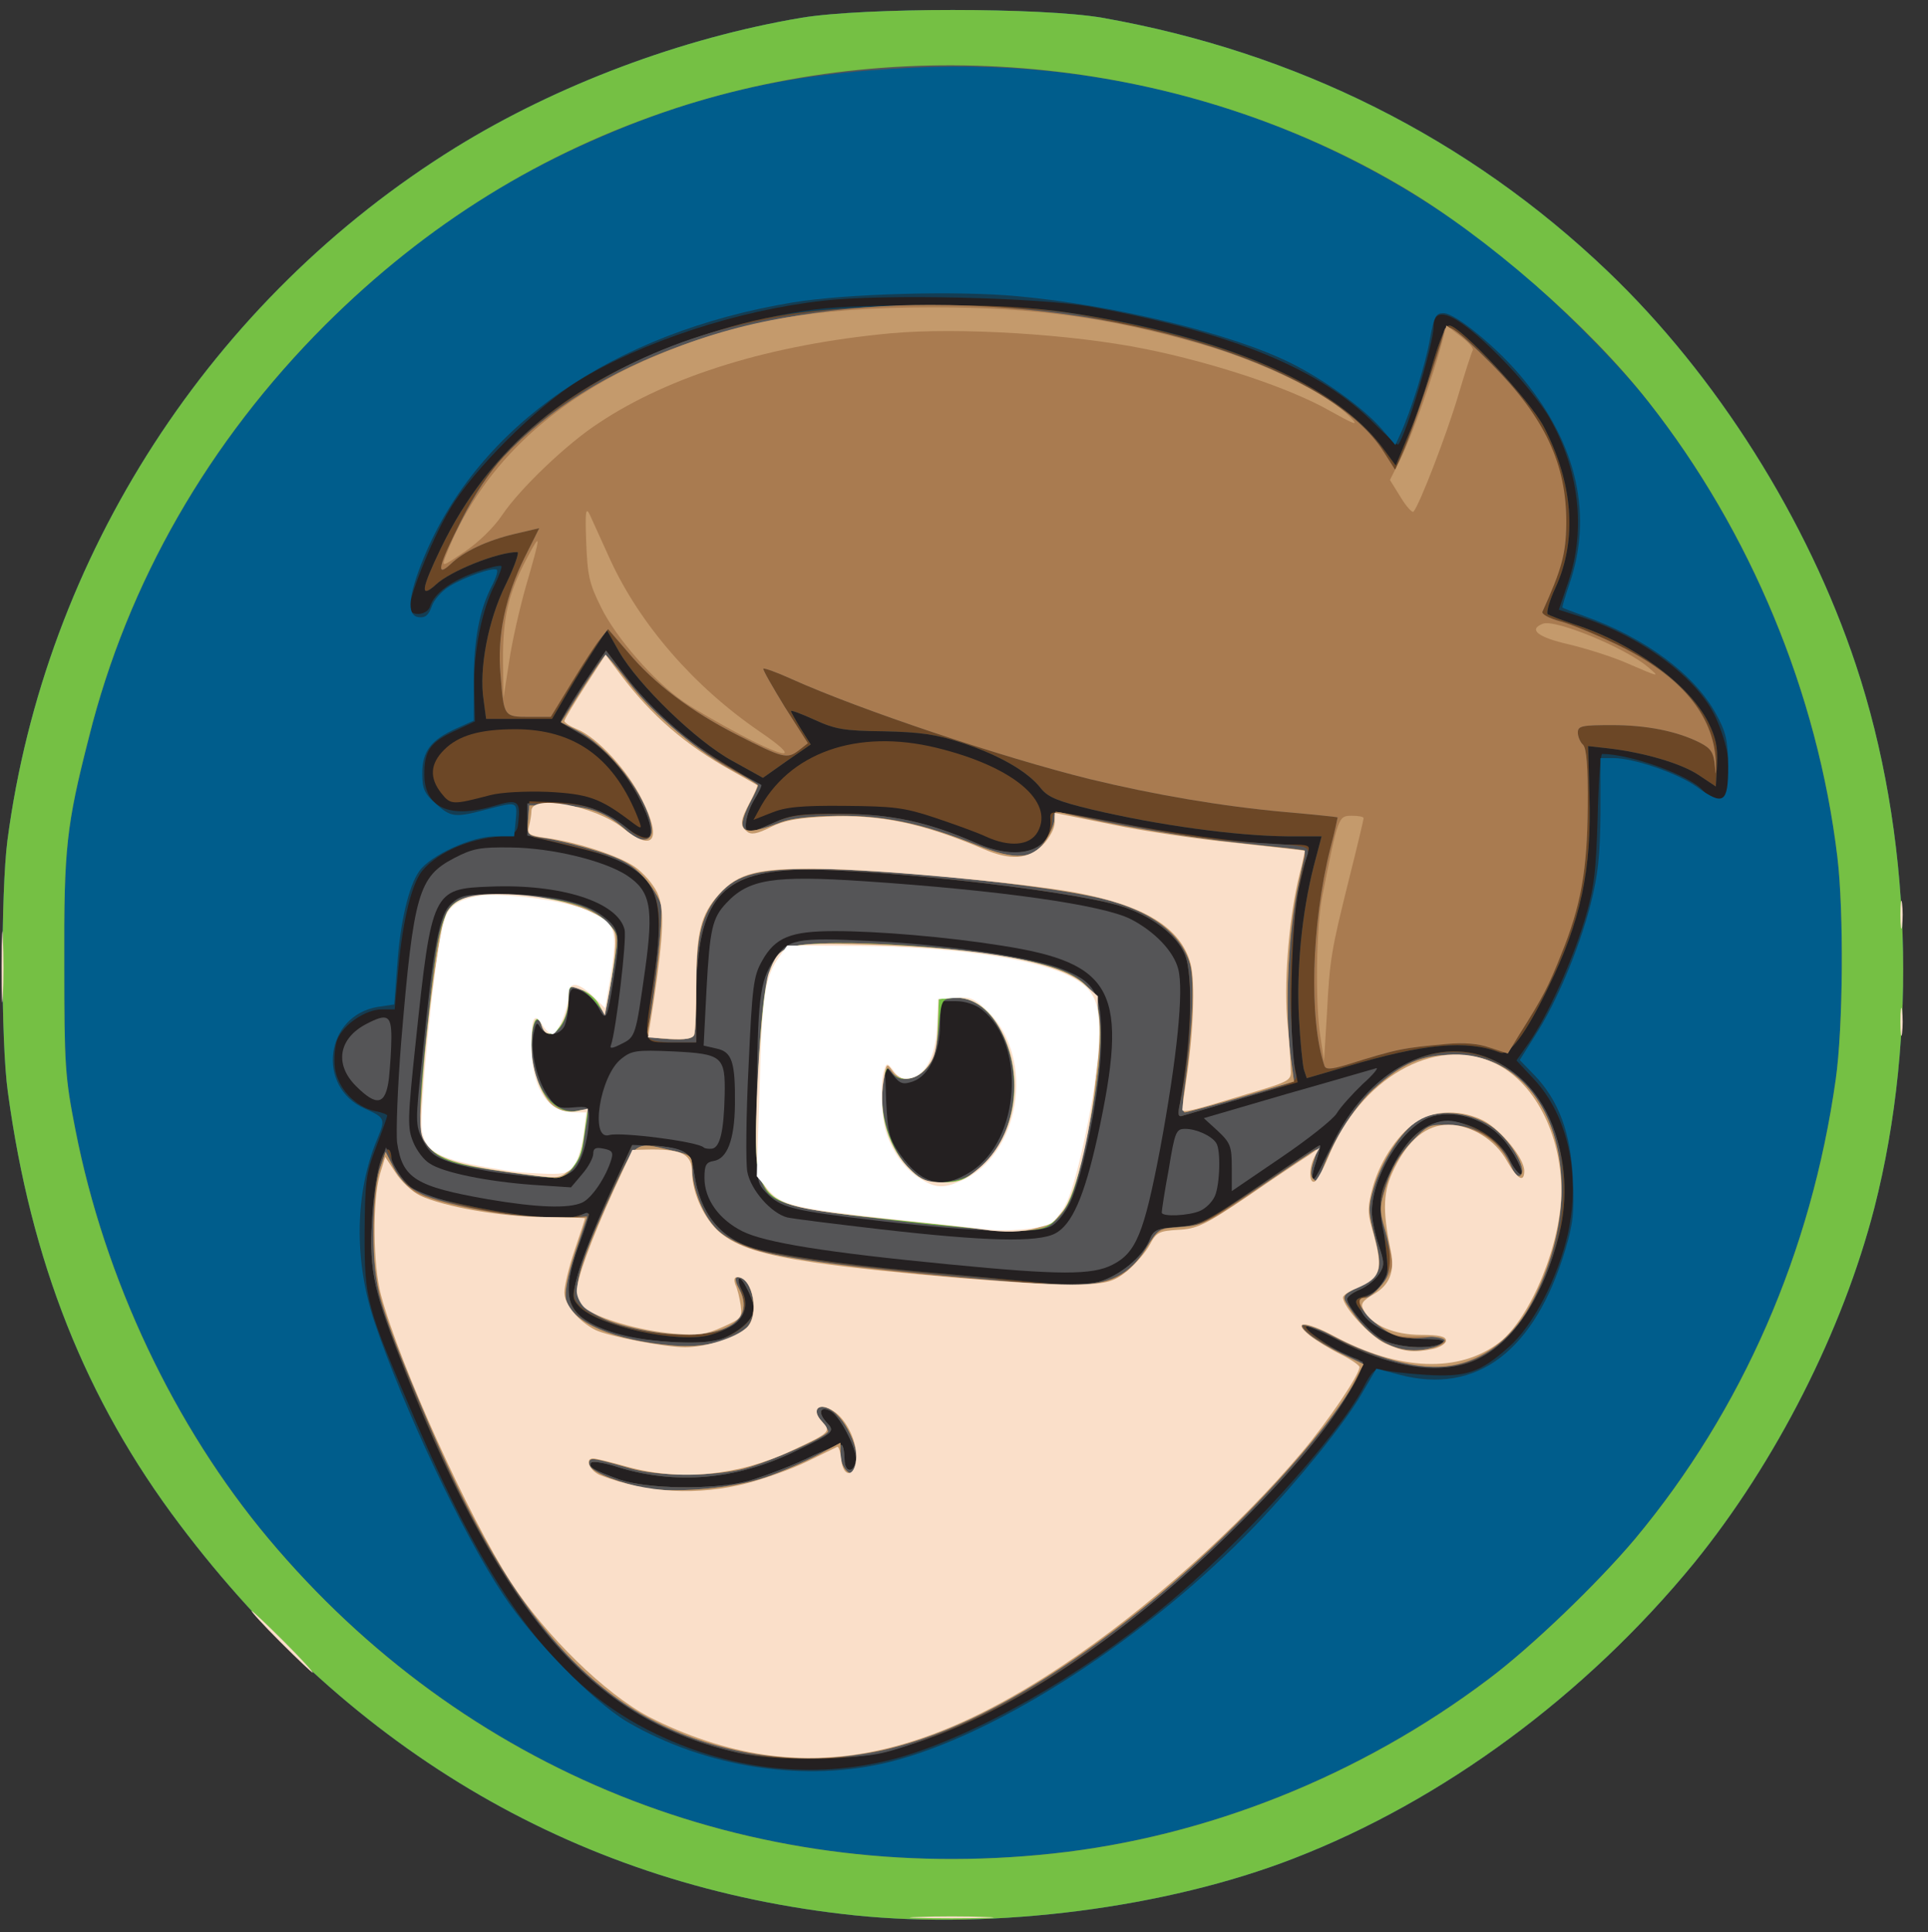 <!DOCTYPE svg PUBLIC "-//W3C//DTD SVG 20010904//EN" "http://www.w3.org/TR/2001/REC-SVG-20010904/DTD/svg10.dtd">
<svg version="1.0" xmlns="http://www.w3.org/2000/svg" width="468px" height="469px" viewBox="0 0 4680 4690" preserveAspectRatio="xMidYMid meet">
<rect x="0" y="0" width="4680" height="4690" fill="#333333" stroke="none"/>
<g id="layer101" fill="#242021" stroke="none">
<path d="M2075 4649 c-661 -69 -1220 -393 -1639 -949 -228 -302 -361 -637 -417 -1050 -17 -121 -17 -485 -1 -610 91 -691 495 -1315 1088 -1682 246 -152 549 -266 840 -315 152 -25 583 -25 729 0 471 83 889 292 1227 615 265 253 486 604 603 956 135 405 152 898 45 1317 -77 299 -239 618 -438 863 -263 321 -610 577 -972 717 -309 120 -724 173 -1065 138z"/>
</g>
<g id="layer102" fill="#143d53" stroke="none">
<path d="M2075 4649 c-661 -69 -1220 -393 -1639 -949 -228 -302 -361 -637 -417 -1050 -17 -121 -17 -485 -1 -610 91 -691 495 -1315 1088 -1682 246 -152 549 -266 840 -315 152 -25 583 -25 729 0 471 83 889 292 1227 615 265 253 486 604 603 956 135 405 152 898 45 1317 -77 299 -239 618 -438 863 -263 321 -610 577 -972 717 -309 120 -724 173 -1065 138z m111 -384 c185 -54 435 -196 637 -363 188 -154 423 -413 487 -535 20 -39 29 -47 45 -42 11 3 58 9 105 12 100 6 132 -5 202 -67 59 -51 120 -169 144 -276 31 -143 0 -286 -82 -374 l-43 -46 31 -44 c46 -67 103 -194 134 -295 23 -77 28 -113 32 -248 2 -86 7 -157 11 -157 68 0 213 52 245 89 67 75 89 -49 31 -177 -44 -96 -179 -197 -331 -246 l-50 -16 23 -68 c43 -127 26 -274 -47 -400 -17 -29 -62 -86 -100 -126 -114 -119 -180 -154 -180 -93 0 41 -67 263 -86 286 -2 2 -27 -20 -56 -49 -131 -134 -348 -223 -688 -285 -125 -23 -508 -32 -652 -15 -207 23 -441 100 -595 195 -102 63 -256 217 -311 311 -46 76 -106 230 -97 245 10 16 43 10 49 -9 10 -32 50 -61 110 -83 32 -11 60 -18 63 -15 2 2 -5 22 -16 45 -32 62 -52 165 -50 253 l2 79 -51 24 c-58 27 -72 47 -72 105 0 81 63 109 173 75 54 -16 61 -11 55 42 -3 26 -7 28 -61 35 -73 9 -142 43 -174 84 -26 35 -48 130 -58 257 l-7 77 -31 0 c-39 0 -93 36 -108 73 -6 15 -9 46 -6 70 7 48 49 94 98 104 16 3 29 8 29 11 0 2 -12 37 -27 76 -25 65 -27 83 -28 211 0 160 4 175 120 445 190 444 352 656 588 769 191 92 399 111 593 56z"/>
<path d="M1795 4255 c-353 -78 -574 -330 -809 -920 -78 -198 -90 -248 -83 -370 5 -98 22 -175 39 -175 4 0 8 9 8 20 0 10 14 35 30 54 26 30 43 37 118 54 139 32 265 46 301 34 17 -6 31 -8 31 -5 0 3 -11 37 -25 75 -47 129 -31 173 78 211 68 25 225 34 269 17 44 -18 78 -49 78 -72 0 -22 -29 -82 -37 -75 -2 3 0 14 6 25 27 51 0 91 -75 112 -77 22 -275 -22 -319 -70 -17 -19 -17 -23 -1 -81 9 -33 42 -116 73 -185 l57 -124 41 0 c23 0 56 5 72 11 27 9 32 16 38 57 14 97 63 158 146 182 54 16 215 39 386 55 87 8 214 19 283 26 95 9 135 9 168 0 49 -14 105 -59 122 -100 10 -26 17 -29 69 -33 53 -4 67 -11 199 -101 77 -53 143 -97 145 -97 3 0 -1 17 -8 38 -7 20 -11 39 -9 41 5 6 5 7 48 -81 86 -179 248 -267 384 -208 138 59 211 246 167 425 -37 149 -110 261 -199 304 -82 40 -213 21 -343 -49 -40 -22 -73 -35 -73 -29 0 12 87 68 118 76 28 7 23 26 -26 103 -138 217 -494 545 -767 705 -107 63 -239 119 -343 146 -89 23 -263 24 -357 4z m20 -660 c33 -9 97 -33 142 -54 45 -22 84 -37 87 -33 3 3 6 18 6 34 0 33 23 35 28 2 3 -24 -37 -104 -60 -118 -26 -15 -34 1 -13 25 23 24 22 25 -80 74 -140 67 -286 79 -425 36 -33 -11 -62 -15 -65 -11 -7 11 5 18 68 41 66 23 227 26 312 4z m1685 -335 c11 -7 -3 -10 -45 -10 -64 0 -114 -22 -147 -63 -23 -29 -22 -34 7 -41 14 -4 32 -17 41 -31 16 -25 16 -29 -2 -163 -6 -47 -3 -60 26 -118 41 -83 90 -119 151 -111 54 7 112 47 133 91 9 20 21 36 27 36 12 0 -17 -58 -45 -88 -45 -50 -124 -71 -179 -49 -68 29 -137 144 -137 229 0 16 7 51 16 79 15 44 15 51 1 72 -9 13 -29 30 -46 37 -17 7 -31 17 -31 23 0 18 51 78 84 98 34 20 120 26 146 9z"/>
<path d="M3165 2596 c-3 -11 -9 -69 -12 -127 -6 -117 7 -253 36 -367 l19 -72 -81 0 c-127 -1 -315 -27 -476 -65 -83 -20 -107 -30 -124 -51 -31 -41 -103 -82 -192 -111 -64 -21 -102 -26 -190 -28 -96 -1 -118 -5 -168 -28 -31 -14 -57 -24 -57 -21 0 2 11 22 24 43 l24 38 -58 40 -58 41 -74 -41 c-87 -47 -229 -185 -275 -265 l-30 -53 -28 43 c-16 24 -46 72 -67 108 l-38 65 -80 0 -80 0 -6 -45 c-12 -76 11 -196 54 -282 21 -43 33 -78 28 -78 -48 0 -163 46 -198 79 -39 35 -36 12 12 -88 95 -196 232 -332 440 -437 139 -69 313 -123 469 -143 118 -15 455 -13 581 3 393 53 682 175 800 338 l28 38 31 -75 c18 -41 44 -118 58 -170 18 -62 32 -95 41 -95 26 0 196 182 229 245 72 138 82 275 29 391 -15 32 -23 61 -19 65 5 3 33 14 63 24 142 45 279 145 326 237 19 38 24 61 22 103 l-3 54 -42 -28 c-42 -28 -133 -55 -223 -65 l-45 -5 3 117 c6 184 -21 308 -100 469 -54 112 -95 166 -116 158 -82 -32 -186 -22 -374 34 l-96 28 -7 -21z"/>
</g>
<g id="layer103" fill="#6c4726" stroke="none">
<path d="M1795 4255 c-353 -78 -574 -330 -809 -920 -78 -198 -90 -248 -83 -370 5 -98 22 -175 39 -175 4 0 8 9 8 20 0 10 14 35 30 54 26 30 43 37 118 54 139 32 265 46 301 34 17 -6 31 -8 31 -5 0 3 -11 37 -25 75 -47 129 -31 173 78 211 68 25 225 34 269 17 44 -18 78 -49 78 -72 0 -22 -29 -82 -37 -75 -2 3 0 14 6 25 27 51 0 91 -75 112 -77 22 -275 -22 -319 -70 -17 -19 -17 -23 -1 -81 9 -33 42 -116 73 -185 l57 -124 41 0 c23 0 56 5 72 11 27 9 32 16 38 57 14 97 63 158 146 182 54 16 215 39 386 55 87 8 214 19 283 26 95 9 135 9 168 0 49 -14 105 -59 122 -100 10 -26 17 -29 69 -33 53 -4 67 -11 199 -101 77 -53 143 -97 145 -97 3 0 -1 17 -8 38 -7 20 -11 39 -9 41 5 6 5 7 48 -81 86 -179 248 -267 384 -208 138 59 211 246 167 425 -37 149 -110 261 -199 304 -82 40 -213 21 -343 -49 -40 -22 -73 -35 -73 -29 0 12 87 68 118 76 28 7 23 26 -26 103 -55 87 -140 186 -263 307 -299 293 -584 477 -847 544 -89 23 -263 24 -357 4z m20 -660 c33 -9 97 -33 142 -54 45 -22 84 -37 87 -33 3 3 6 18 6 34 0 33 23 35 28 2 3 -24 -37 -104 -60 -118 -26 -15 -34 1 -13 25 23 24 22 25 -80 74 -140 67 -286 79 -425 36 -33 -11 -62 -15 -65 -11 -7 11 5 18 68 41 66 23 227 26 312 4z m1685 -335 c11 -7 -3 -10 -45 -10 -64 0 -114 -22 -147 -63 -23 -29 -22 -34 7 -41 14 -4 32 -17 41 -31 16 -25 16 -29 -2 -163 -6 -47 -3 -60 26 -118 41 -83 90 -119 151 -111 54 7 112 47 133 91 9 20 21 36 27 36 12 0 -17 -58 -45 -88 -45 -50 -124 -71 -179 -49 -68 29 -137 144 -137 229 0 16 7 51 16 79 15 44 15 51 1 72 -9 13 -29 30 -46 37 -17 7 -31 17 -31 23 0 18 51 78 84 98 34 20 120 26 146 9z"/>
<path d="M2864 2679 c28 -150 33 -312 12 -363 -20 -47 -81 -94 -156 -117 -129 -40 -641 -96 -800 -87 -178 10 -230 82 -230 319 l0 99 -60 0 c-70 0 -68 8 -45 -140 36 -235 11 -284 -170 -329 -44 -11 -93 -23 -108 -26 -26 -5 -28 -9 -25 -48 l3 -42 58 2 c76 3 117 17 173 59 68 52 84 28 39 -62 -34 -69 -88 -129 -143 -161 -26 -15 -49 -28 -51 -30 -2 -1 22 -41 53 -89 l57 -85 48 63 c63 83 135 147 234 208 44 27 84 51 90 53 5 1 0 18 -12 37 -21 36 -28 80 -12 80 5 0 30 -10 57 -22 42 -20 66 -23 164 -23 122 1 213 20 329 71 100 45 181 22 181 -50 0 -33 -22 -34 200 8 150 27 303 46 381 46 45 0 50 2 44 18 -3 9 -14 51 -23 92 -17 80 -24 348 -10 426 l8 41 -133 38 c-72 21 -138 41 -146 43 -11 4 -12 -2 -7 -29z"/>
<path d="M3165 2596 c-3 -11 -9 -69 -12 -127 -6 -117 7 -253 36 -367 l19 -72 -81 0 c-127 -1 -315 -27 -476 -65 -83 -20 -107 -30 -124 -51 -31 -41 -103 -82 -192 -111 -64 -21 -102 -26 -190 -28 -96 -1 -118 -5 -168 -28 -31 -14 -57 -24 -57 -21 0 2 11 22 24 43 l24 38 -58 40 -58 41 -74 -41 c-87 -47 -229 -185 -275 -265 l-30 -53 -28 43 c-16 24 -46 72 -67 108 l-38 65 -80 0 -80 0 -6 -45 c-12 -76 11 -196 54 -282 21 -43 33 -78 28 -78 -48 0 -163 46 -198 79 -39 35 -36 12 12 -88 119 -245 314 -407 618 -511 166 -56 264 -71 508 -77 244 -6 355 3 548 43 306 65 517 170 616 306 l28 38 31 -75 c18 -41 44 -118 58 -170 18 -62 32 -95 41 -95 26 0 196 182 229 245 72 138 82 275 29 391 -15 32 -23 61 -19 65 5 3 33 14 63 24 142 45 279 145 326 237 19 38 24 61 22 103 l-3 54 -42 -28 c-42 -28 -133 -55 -223 -65 l-45 -5 3 117 c6 184 -21 308 -100 469 -54 112 -95 166 -116 158 -82 -32 -186 -22 -374 34 l-96 28 -7 -21z"/>
<path d="M2392 2030 c-24 -11 -80 -31 -125 -46 -72 -24 -99 -27 -217 -28 -107 -1 -144 3 -178 17 l-43 17 12 -22 c73 -141 239 -200 432 -153 185 45 287 130 246 204 -19 34 -69 38 -127 11z"/>
<path d="M1529 1992 c-73 -55 -102 -65 -199 -70 -54 -2 -114 1 -140 8 -92 24 -96 24 -119 -5 -29 -37 -27 -71 7 -105 35 -35 87 -50 173 -50 140 0 235 66 293 204 17 42 17 42 -15 18z"/>
</g>
<g id="layer104" fill="#005d8c" stroke="none">
<path d="M2075 4649 c-661 -69 -1220 -393 -1639 -949 -228 -302 -361 -637 -417 -1050 -17 -121 -17 -485 -1 -610 91 -691 495 -1315 1088 -1682 246 -152 549 -266 840 -315 152 -25 583 -25 729 0 471 83 889 292 1227 615 265 253 486 604 603 956 135 405 152 898 45 1317 -77 299 -239 618 -438 863 -263 321 -610 577 -972 717 -309 120 -724 173 -1065 138z m87 -373 c261 -66 626 -303 887 -575 102 -107 213 -244 254 -314 l38 -65 57 15 c187 49 328 -58 402 -305 18 -60 22 -90 18 -170 -5 -113 -35 -192 -94 -253 l-35 -36 37 -59 c52 -80 107 -211 135 -319 18 -71 23 -117 24 -222 l0 -133 31 0 c50 0 157 37 203 70 65 47 76 39 76 -50 -1 -63 -5 -83 -30 -128 -52 -95 -171 -184 -320 -237 -27 -10 -51 -19 -52 -20 -2 -1 6 -26 16 -56 58 -166 20 -338 -109 -496 -61 -76 -167 -163 -196 -163 -19 0 -23 8 -33 63 -11 62 -46 174 -71 229 l-13 28 -34 -40 c-42 -48 -136 -117 -218 -158 -144 -72 -427 -141 -665 -163 -148 -14 -415 -6 -545 15 -436 72 -764 299 -896 619 -38 92 -43 141 -13 145 16 2 24 -4 32 -26 5 -16 25 -38 43 -49 39 -24 108 -47 115 -40 3 3 -2 20 -12 39 -30 58 -44 130 -44 230 l0 97 -42 19 c-62 28 -83 55 -83 109 0 38 5 49 33 74 37 33 46 34 122 14 76 -20 76 -20 72 25 l-4 40 -47 0 c-56 0 -156 46 -183 84 -26 36 -47 126 -54 232 l-7 92 -40 6 c-128 21 -150 195 -31 247 49 22 50 25 30 73 -55 131 -57 295 -7 445 71 210 213 512 312 661 73 111 219 260 301 309 192 112 434 149 640 97z"/>
</g>
<g id="layer105" fill="#555557" stroke="none">
<path d="M2075 4649 c-661 -69 -1220 -393 -1639 -949 -228 -302 -361 -637 -417 -1050 -17 -121 -17 -485 -1 -610 91 -691 495 -1315 1088 -1682 246 -152 549 -266 840 -315 152 -25 583 -25 729 0 471 83 889 292 1227 615 265 253 486 604 603 956 135 405 152 898 45 1317 -77 299 -239 618 -438 863 -263 321 -610 577 -972 717 -309 120 -724 173 -1065 138z m480 -150 c374 -40 748 -189 1059 -424 104 -78 264 -232 355 -340 260 -312 428 -696 487 -1115 18 -126 20 -407 4 -540 -48 -398 -211 -790 -458 -1104 -86 -110 -286 -305 -401 -390 -406 -302 -876 -445 -1381 -422 -318 15 -536 66 -806 188 -234 106 -431 244 -625 437 -282 282 -479 624 -573 1000 -55 215 -61 269 -60 551 0 246 2 275 27 402 71 363 240 720 469 993 474 565 1167 843 1903 764z"/>
<path d="M1797 4255 c-355 -78 -567 -317 -806 -911 -84 -209 -95 -256 -88 -379 3 -55 12 -118 20 -140 l14 -40 15 35 c9 19 26 45 39 57 23 21 140 56 224 67 121 16 173 18 193 7 27 -15 27 -13 -3 71 -33 92 -33 141 1 171 40 35 121 58 221 64 98 6 139 -3 181 -40 26 -24 28 -47 6 -88 -19 -38 -29 -33 -14 7 26 67 -23 104 -137 104 -122 0 -253 -44 -268 -89 -8 -25 23 -117 86 -254 l54 -118 45 2 c82 4 97 14 105 67 14 97 62 157 146 183 67 20 259 46 484 64 44 4 90 8 103 10 85 13 212 16 250 6 49 -14 104 -59 122 -100 10 -26 17 -29 71 -33 51 -4 68 -11 131 -55 120 -82 209 -143 212 -143 2 0 -2 17 -9 38 -7 20 -11 39 -9 41 5 6 5 7 48 -81 85 -177 238 -261 378 -209 183 69 239 328 122 567 -97 197 -249 235 -480 119 -46 -23 -86 -40 -89 -37 -7 8 48 46 97 67 24 11 44 20 46 21 2 1 -8 24 -21 51 -51 99 -171 240 -342 403 -244 230 -491 391 -728 472 -84 29 -104 32 -227 34 -78 1 -160 -4 -193 -11z m18 -660 c33 -9 97 -33 142 -54 45 -22 84 -37 87 -33 3 3 6 18 6 34 0 33 23 35 28 2 3 -24 -37 -104 -60 -118 -26 -15 -34 1 -13 25 23 24 22 25 -80 74 -140 67 -286 79 -425 36 -33 -11 -62 -15 -65 -11 -7 11 5 18 68 41 66 23 227 26 312 4z m1685 -335 c11 -7 -3 -10 -45 -10 -106 0 -198 -77 -129 -108 14 -7 31 -27 39 -46 13 -30 13 -41 0 -83 -22 -72 -18 -113 16 -182 35 -69 85 -111 134 -111 47 1 126 49 148 93 10 20 23 37 28 37 12 0 -17 -58 -45 -88 -45 -50 -124 -71 -179 -49 -68 29 -137 144 -137 229 0 16 7 51 16 79 15 44 15 51 1 72 -9 13 -29 30 -46 37 -17 7 -31 17 -31 23 0 18 51 78 84 98 34 20 120 26 146 9z"/>
<path d="M2305 3069 c-300 -29 -447 -53 -502 -80 -58 -29 -93 -78 -93 -130 0 -31 4 -38 22 -41 33 -5 51 -51 52 -137 1 -104 -7 -128 -45 -136 l-31 -7 7 -137 c8 -146 14 -173 48 -209 54 -58 113 -68 337 -53 326 22 576 57 645 92 58 30 104 78 115 121 14 51 -3 217 -44 437 -39 204 -58 252 -116 281 -49 25 -128 25 -395 -1z m256 -75 c41 -21 71 -90 103 -234 77 -354 42 -422 -234 -465 -132 -21 -299 -35 -403 -35 -108 0 -145 15 -177 72 -21 37 -24 60 -33 257 -6 119 -7 234 -3 255 8 44 58 101 97 111 13 3 116 16 229 29 252 29 379 32 421 10z"/>
<path d="M2140 2964 c-220 -26 -245 -32 -282 -71 -23 -25 -23 -28 -21 -221 2 -247 7 -289 41 -341 34 -52 53 -56 236 -47 176 8 383 38 458 66 87 32 103 61 101 180 -1 110 -43 322 -76 390 -12 25 -33 51 -47 57 -37 18 -175 14 -410 -13z m218 -121 c118 -77 133 -307 26 -392 -16 -13 -41 -21 -64 -21 l-37 0 -1 55 c0 70 -27 126 -66 140 -24 8 -31 6 -48 -15 l-20 -25 3 87 c4 77 7 91 34 130 53 74 103 86 173 41z"/>
<path d="M2820 2943 c0 -5 7 -52 17 -105 15 -92 18 -98 40 -98 27 0 64 17 75 34 12 17 9 102 -3 129 -6 14 -22 30 -36 36 -27 12 -93 15 -93 4z"/>
<path d="M1185 2911 c-177 -31 -208 -51 -221 -137 -3 -24 1 -136 10 -247 30 -358 42 -399 128 -444 46 -24 64 -27 138 -26 100 1 227 32 282 68 57 38 65 77 44 228 -23 162 -23 164 -58 181 -21 11 -29 12 -25 3 12 -33 39 -257 33 -281 -17 -67 -155 -111 -326 -104 -140 5 -142 10 -181 378 -20 188 -20 208 -6 242 8 20 26 44 40 52 32 22 140 44 252 52 l91 6 27 -32 c15 -17 27 -40 27 -49 0 -14 6 -17 25 -13 21 4 24 9 19 26 -13 43 -47 94 -71 105 -33 15 -110 12 -228 -8z"/>
<path d="M2990 2834 c0 -51 -3 -60 -34 -89 l-34 -31 202 -59 c110 -31 208 -60 216 -62 8 -3 -6 15 -32 38 -25 24 -54 56 -63 71 -9 15 -71 64 -136 108 l-119 81 0 -57z"/>
<path d="M1221 2848 c-41 -5 -97 -17 -125 -26 -42 -14 -54 -24 -70 -55 -18 -37 -18 -44 -1 -200 28 -280 42 -349 71 -374 22 -20 36 -23 117 -23 119 0 206 19 251 54 41 31 43 46 25 155 -15 96 -18 101 -35 69 -14 -27 -42 -48 -63 -48 -6 0 -11 16 -11 36 0 19 -5 44 -10 55 -13 24 -46 25 -59 2 -8 -14 -10 -11 -16 18 -8 43 9 113 37 152 18 25 26 28 59 25 36 -3 39 -2 39 22 -1 56 -19 115 -40 132 -24 20 -53 21 -169 6z"/>
<path d="M1708 2785 c-14 -14 -201 -38 -229 -30 -48 15 -23 -144 29 -185 25 -20 36 -22 126 -18 120 6 127 12 125 107 -2 86 -11 125 -30 129 -8 1 -18 0 -21 -3z"/>
<path d="M2864 2679 c28 -129 34 -310 12 -363 -20 -47 -81 -94 -156 -117 -129 -40 -641 -96 -800 -87 -178 10 -230 82 -230 319 l0 99 -55 0 c-37 0 -57 -4 -61 -13 -2 -7 2 -59 11 -115 8 -56 15 -128 15 -160 0 -108 -53 -153 -226 -193 l-94 -21 0 -39 0 -39 68 0 c74 0 126 19 179 64 56 47 70 13 28 -70 -34 -69 -88 -129 -143 -161 -26 -15 -49 -28 -51 -30 -2 -1 22 -41 53 -89 l57 -85 36 48 c76 101 183 193 293 252 25 13 46 25 48 26 2 2 -6 18 -17 36 -21 35 -28 79 -12 79 5 0 30 -10 57 -22 41 -19 67 -22 164 -22 122 -1 212 19 329 70 99 44 180 22 185 -51 1 -24 4 -26 31 -21 17 3 80 15 140 26 164 32 220 39 330 46 126 7 127 7 116 37 -26 69 -43 233 -38 365 3 76 8 146 12 158 6 19 -4 23 -127 59 -73 21 -139 41 -147 43 -11 4 -13 -2 -7 -29z"/>
<path d="M864 2636 c-53 -53 -42 -116 26 -151 50 -26 60 -21 60 33 0 26 -3 71 -6 100 -8 64 -29 69 -80 18z"/>
<path d="M3215 2587 c-38 -112 -32 -343 14 -527 11 -41 18 -76 18 -76 -1 -1 -58 -7 -127 -13 -155 -14 -318 -42 -475 -80 -210 -52 -555 -167 -724 -243 -35 -16 -66 -27 -68 -25 -2 2 22 44 52 93 l56 88 -23 18 c-28 21 -38 18 -150 -39 -110 -56 -199 -123 -262 -198 l-50 -58 -19 24 c-11 13 -42 61 -70 107 l-50 82 -52 0 c-62 0 -62 0 -70 -102 -9 -94 12 -192 59 -286 l35 -70 -60 14 c-67 16 -123 42 -156 74 -37 34 -28 3 28 -111 58 -116 132 -198 254 -283 213 -149 460 -222 785 -233 150 -5 406 7 469 23 9 2 61 13 115 24 299 60 535 178 615 307 l28 44 22 -52 c18 -41 78 -219 97 -288 6 -20 41 6 122 89 124 129 174 240 174 381 -1 74 -11 110 -58 214 -2 6 17 16 43 23 27 7 89 33 139 57 153 74 234 170 239 284 1 31 0 37 -2 13 -3 -35 -9 -45 -36 -59 -55 -28 -129 -43 -214 -43 -73 0 -83 2 -83 18 0 10 6 24 13 30 8 9 12 53 11 150 -1 153 -16 240 -65 360 -30 75 -42 100 -101 193 l-28 46 -43 -14 c-29 -10 -62 -13 -107 -9 -106 10 -115 11 -243 51 -37 11 -49 11 -52 2z"/>
</g>
<g id="layer106" fill="#a97b50" stroke="none">
<path d="M1817 4255 c-298 -57 -504 -239 -692 -615 -67 -134 -172 -387 -201 -485 -22 -74 -24 -248 -3 -315 l15 -44 20 39 c14 28 34 47 65 62 57 29 276 67 349 60 l55 -5 -29 88 c-18 56 -26 97 -22 114 14 56 116 100 261 112 74 6 141 -10 177 -43 32 -29 16 -123 -21 -123 -8 0 -7 10 4 30 47 91 -74 135 -255 94 -87 -19 -134 -50 -138 -88 -4 -35 24 -115 89 -253 53 -113 50 -112 138 -91 48 11 51 13 51 43 0 43 26 114 52 142 33 35 101 62 200 78 121 20 590 65 671 65 88 -1 139 -26 179 -90 30 -49 32 -50 79 -50 45 0 60 -8 190 -95 78 -52 143 -95 145 -95 1 0 -2 14 -8 31 -7 22 -7 34 0 41 8 8 13 6 17 -8 20 -68 82 -168 128 -210 70 -64 117 -84 197 -84 237 0 338 307 194 591 -49 97 -123 155 -210 165 -82 10 -216 -31 -323 -98 -11 -7 -24 -9 -28 -4 -10 10 28 39 94 72 l52 26 -19 38 c-37 73 -146 206 -270 331 -294 295 -598 494 -860 563 -91 24 -247 29 -343 11z m41 -669 c41 -14 98 -39 128 -55 l54 -29 0 28 c0 28 21 55 33 43 24 -23 -8 -115 -50 -147 -32 -24 -56 -7 -30 22 9 10 17 22 17 26 0 12 -141 74 -205 91 -76 19 -205 19 -275 -1 -95 -27 -100 -28 -100 -11 0 16 51 39 125 57 69 16 221 4 303 -24z m1621 -315 c14 -4 27 -13 29 -20 3 -10 -5 -12 -37 -6 -22 4 -54 4 -72 0 -54 -12 -130 -95 -86 -95 8 0 24 -11 37 -25 28 -30 31 -76 10 -146 -12 -40 -11 -52 5 -104 13 -39 32 -73 60 -102 38 -39 46 -43 89 -43 72 0 131 39 156 104 7 20 14 26 21 19 17 -17 -26 -90 -72 -120 -55 -36 -131 -42 -177 -14 -40 26 -88 99 -108 166 -13 45 -13 56 3 118 20 78 15 93 -36 119 -46 23 -46 23 -20 60 54 80 123 110 198 89z"/>
<path d="M2874 2652 c21 -163 27 -269 15 -311 -23 -80 -105 -138 -237 -165 -151 -32 -496 -66 -677 -67 -143 0 -194 15 -238 72 -36 48 -47 99 -47 216 0 56 -2 107 -5 115 -4 9 -21 12 -61 10 -54 -4 -55 -5 -50 -30 17 -86 36 -268 31 -294 -4 -17 -23 -48 -42 -69 -28 -30 -52 -44 -112 -63 -42 -13 -98 -27 -124 -31 -48 -7 -48 -7 -45 -44 l3 -36 70 1 c75 0 119 17 167 61 33 31 64 27 60 -7 -8 -74 -104 -199 -183 -238 l-37 -19 51 -81 c29 -45 55 -81 58 -80 4 2 30 32 58 67 66 84 148 152 239 203 39 22 72 42 72 44 0 3 -9 23 -21 45 -35 70 -17 81 76 45 26 -10 75 -15 141 -16 113 0 200 18 332 70 100 40 142 36 172 -13 11 -18 20 -40 20 -49 0 -10 1 -18 3 -18 1 0 56 11 121 25 121 25 281 49 414 61 69 6 73 8 68 28 -36 133 -51 347 -33 481 l8 60 -128 38 c-70 20 -132 37 -137 37 -5 0 -6 -21 -2 -48z"/>
<path d="M3215 2587 c-38 -112 -32 -343 14 -527 11 -41 18 -76 18 -76 -1 -1 -58 -7 -127 -13 -155 -14 -318 -42 -475 -80 -210 -52 -555 -167 -724 -243 -35 -16 -66 -27 -68 -25 -2 2 22 44 52 93 l56 88 -23 18 c-28 21 -38 18 -150 -39 -110 -56 -199 -123 -262 -198 l-50 -58 -19 24 c-11 13 -42 61 -70 107 l-50 82 -52 0 c-62 0 -62 0 -70 -102 -9 -94 12 -192 59 -286 l35 -70 -60 14 c-67 16 -123 42 -156 74 -36 33 -29 3 27 -107 30 -60 70 -120 102 -154 218 -233 600 -369 1036 -369 494 0 976 157 1101 357 l28 44 22 -52 c18 -41 80 -224 97 -287 6 -20 31 -2 114 81 130 131 183 243 182 388 -1 74 -11 110 -58 214 -2 6 17 16 43 23 27 7 89 33 139 57 153 74 234 170 239 284 1 31 0 37 -2 13 -3 -35 -9 -45 -36 -59 -55 -28 -129 -43 -214 -43 -73 0 -83 2 -83 18 0 10 6 24 13 30 8 9 12 53 11 150 -1 153 -16 240 -65 360 -30 75 -42 100 -101 193 l-28 46 -43 -14 c-29 -10 -62 -13 -107 -9 -106 10 -115 11 -243 51 -37 11 -49 11 -52 2z"/>
</g>
<g id="layer107" fill="#75c044" stroke="none">
<path d="M2075 4649 c-661 -69 -1220 -393 -1639 -949 -228 -302 -361 -637 -417 -1050 -17 -121 -17 -485 -1 -610 91 -691 495 -1315 1088 -1682 246 -152 549 -266 840 -315 152 -25 583 -25 729 0 471 83 889 292 1227 615 265 253 486 604 603 956 135 405 152 898 45 1317 -77 299 -239 618 -438 863 -263 321 -610 577 -972 717 -309 120 -724 173 -1065 138z m480 -150 c374 -40 748 -189 1059 -424 104 -78 264 -232 355 -340 260 -312 428 -696 487 -1115 18 -126 20 -407 4 -540 -48 -398 -211 -790 -458 -1104 -146 -186 -392 -401 -601 -524 -522 -308 -1183 -378 -1762 -189 -322 106 -602 279 -850 526 -282 282 -479 624 -573 1000 -55 215 -61 269 -60 551 0 246 2 275 27 402 71 363 240 720 469 993 474 565 1167 843 1903 764z"/>
<path d="M2160 2961 c-244 -28 -286 -40 -307 -83 -20 -41 -22 -80 -12 -278 10 -210 23 -269 65 -296 46 -31 418 -11 602 31 77 18 114 37 141 71 30 38 28 162 -3 314 -34 168 -44 197 -75 233 -27 29 -34 32 -102 34 -41 1 -180 -10 -309 -26z m188 -105 c103 -53 145 -217 88 -341 -28 -62 -74 -97 -121 -93 -29 3 -30 4 -36 71 -4 45 -12 77 -26 95 -25 33 -72 42 -86 16 -10 -17 -11 -17 -18 1 -24 62 5 178 57 230 28 28 42 35 75 35 22 0 52 -6 67 -14z"/>
<path d="M1226 2844 c-218 -30 -223 -38 -191 -331 38 -349 32 -338 193 -338 128 1 205 21 246 64 28 29 28 30 17 98 -6 37 -14 80 -17 95 l-6 28 -24 -29 c-13 -16 -33 -31 -44 -34 -17 -4 -20 0 -20 32 0 63 -50 109 -65 60 -11 -33 -25 -3 -25 54 0 90 54 165 112 153 25 -5 27 -3 23 22 -2 15 -7 44 -10 65 -7 42 -39 78 -69 76 -12 -1 -66 -7 -120 -15z"/>
</g>
<g id="layer108" fill="#c49a6c" stroke="none">
<path d="M1821 4255 c-349 -63 -567 -291 -794 -832 -106 -250 -121 -304 -120 -428 0 -67 6 -127 14 -155 l15 -44 20 39 c12 22 35 48 51 58 50 29 209 59 318 61 l100 1 -29 86 c-18 56 -26 96 -22 113 14 56 116 100 261 112 74 6 141 -10 177 -43 32 -29 16 -123 -21 -123 -8 0 -7 10 4 30 47 91 -74 135 -255 94 -87 -19 -134 -50 -138 -88 -4 -35 23 -111 88 -252 54 -115 51 -113 139 -92 48 11 51 13 51 43 0 53 30 123 66 154 19 17 58 37 87 45 95 28 467 71 713 83 141 7 188 -10 235 -85 30 -49 32 -50 87 -54 53 -4 67 -11 190 -96 73 -51 135 -92 137 -92 2 0 -1 14 -7 31 -7 22 -7 34 0 41 8 8 13 6 17 -8 21 -68 82 -169 129 -210 71 -64 117 -84 196 -84 242 0 340 315 187 603 -38 72 -95 122 -163 144 -77 24 -171 7 -292 -53 -93 -45 -130 -51 -82 -13 14 11 49 32 77 45 l53 25 -20 39 c-64 125 -311 390 -515 552 -377 300 -662 406 -954 353z m37 -669 c41 -14 98 -39 128 -55 l54 -29 0 28 c0 28 21 55 33 43 24 -23 -8 -115 -50 -147 -32 -24 -56 -7 -30 22 9 10 17 22 17 26 0 12 -141 74 -205 91 -76 19 -205 19 -275 -1 -95 -27 -100 -28 -100 -11 0 16 51 39 125 57 69 16 221 4 303 -24z m1621 -315 c50 -14 33 -28 -33 -27 -57 1 -68 -2 -103 -30 -40 -33 -55 -64 -30 -64 20 0 67 -57 67 -81 0 -11 -7 -46 -16 -78 -16 -55 -16 -62 2 -117 12 -39 32 -72 60 -102 42 -44 44 -44 98 -40 65 5 114 38 141 93 11 24 20 34 27 27 16 -16 -29 -89 -73 -119 -55 -36 -131 -42 -177 -14 -40 26 -88 99 -108 166 -13 45 -13 56 3 118 20 78 15 93 -36 119 -46 23 -46 23 -20 60 54 80 123 110 198 89z"/>
<path d="M2385 2984 c-11 -2 -114 -13 -230 -25 -149 -15 -222 -27 -252 -41 -68 -31 -75 -69 -62 -318 11 -210 24 -270 65 -296 46 -31 418 -11 602 31 77 18 114 37 141 71 37 48 27 209 -29 432 -20 82 -43 120 -81 139 -22 12 -103 15 -154 7z m-8 -149 c84 -71 110 -210 59 -320 -29 -64 -73 -97 -124 -93 l-34 3 -1 67 c-2 50 -7 74 -23 95 -26 34 -70 42 -89 16 -12 -16 -14 -14 -20 20 -15 79 12 168 68 219 23 22 39 28 76 28 40 0 54 -6 88 -35z"/>
<path d="M1231 2845 c-175 -24 -211 -48 -211 -139 0 -28 7 -109 14 -181 39 -361 33 -350 194 -349 128 1 205 20 246 63 28 29 28 30 17 98 -6 37 -14 81 -17 97 l-6 30 -14 -26 c-7 -14 -27 -31 -44 -36 -29 -11 -30 -10 -30 21 0 64 -50 115 -65 67 -11 -36 -25 -11 -25 47 0 101 53 174 115 159 21 -5 21 -4 13 56 -9 68 -37 109 -72 107 -12 -1 -64 -7 -115 -14z"/>
<path d="M2874 2653 c21 -145 26 -269 15 -312 -22 -80 -105 -138 -237 -165 -151 -32 -496 -66 -677 -67 -143 0 -194 15 -238 72 -36 48 -47 99 -47 216 0 56 -2 107 -5 115 -4 9 -21 12 -61 10 -54 -4 -55 -5 -50 -30 17 -86 36 -268 31 -294 -4 -17 -23 -48 -42 -69 -28 -30 -52 -44 -112 -63 -42 -13 -98 -27 -124 -31 -48 -7 -48 -7 -45 -44 l3 -36 70 1 c75 0 119 17 167 61 33 31 64 27 60 -7 -8 -74 -104 -199 -183 -238 l-37 -19 51 -81 c29 -45 54 -82 57 -82 3 0 28 30 55 66 58 75 178 176 259 217 31 16 56 31 56 33 0 3 -9 23 -21 45 -35 70 -17 81 76 45 26 -10 75 -15 141 -16 113 0 200 18 332 70 100 40 142 36 172 -13 11 -18 20 -40 20 -51 0 -15 5 -17 28 -11 96 25 289 57 422 71 85 9 156 17 157 18 1 1 -7 47 -19 101 -22 108 -29 294 -15 400 l8 60 -128 38 c-70 20 -132 37 -137 37 -5 0 -6 -21 -2 -47z"/>
<path d="M3205 2515 c-13 -79 -10 -266 5 -341 38 -192 39 -194 71 -194 16 0 29 2 29 6 0 3 -15 67 -34 142 -45 181 -48 198 -55 332 l-7 115 -9 -60z"/>
<path d="M1795 1782 c-49 -26 -110 -61 -136 -79 -71 -49 -164 -155 -200 -229 -29 -58 -33 -78 -36 -158 -3 -76 -1 -87 9 -66 6 14 29 63 49 108 72 157 203 308 362 417 100 68 75 72 -48 7z"/>
<path d="M1221 1605 c-1 -105 13 -166 58 -250 35 -66 35 -61 -3 70 -14 50 -33 131 -40 180 l-14 90 -1 -90z"/>
<path d="M3950 1610 c-36 -16 -100 -36 -142 -46 -75 -17 -99 -36 -63 -50 29 -12 200 58 255 105 31 26 29 25 -50 -9z"/>
<path d="M1081 1352 c81 -211 250 -376 498 -483 210 -90 393 -123 686 -123 249 0 429 25 653 90 151 44 308 121 362 179 19 20 7 15 -54 -19 -95 -54 -278 -115 -446 -149 -178 -36 -453 -53 -618 -38 -289 27 -535 102 -709 218 -77 50 -191 159 -234 223 -19 29 -58 67 -91 89 -55 37 -56 38 -47 13z"/>
<path d="M3400 1207 l-26 -42 26 -52 c27 -54 80 -204 100 -281 l11 -42 34 26 c19 14 33 30 30 34 -3 5 -19 55 -36 112 -28 94 -93 263 -108 280 -3 3 -17 -12 -31 -35z"/>
</g>
<g id="layer109" fill="#fadfc9" stroke="none">
<path d="M2228 4653 c45 -2 119 -2 165 0 45 1 8 3 -83 3 -91 0 -128 -2 -82 -3z"/>
<path d="M1855 4259 c-91 -13 -191 -46 -280 -92 -106 -56 -249 -195 -335 -327 -102 -157 -270 -528 -315 -696 -20 -72 -21 -232 -3 -293 l13 -43 25 38 c14 22 41 47 60 56 57 27 198 52 302 52 54 1 98 2 98 3 0 2 -11 36 -25 77 -14 41 -25 88 -25 103 0 29 33 69 75 91 31 15 168 42 218 42 50 0 122 -23 149 -47 33 -29 16 -123 -22 -123 -8 0 -9 6 -5 18 5 9 10 32 13 50 4 30 1 33 -44 53 -40 18 -59 21 -119 16 -83 -7 -188 -38 -216 -63 -10 -9 -19 -27 -19 -40 0 -30 35 -125 90 -246 l45 -97 47 -1 c76 0 98 13 98 57 1 50 30 113 68 145 41 34 104 54 227 72 167 25 565 58 647 54 67 -3 81 -7 114 -33 20 -17 45 -45 55 -64 16 -30 22 -33 68 -36 46 -2 65 -11 169 -81 64 -44 130 -88 146 -98 l29 -20 -12 22 c-14 26 -14 65 0 60 5 -2 20 -28 33 -59 78 -192 258 -295 401 -230 98 44 165 172 165 312 0 127 -74 307 -150 367 -97 75 -244 70 -402 -15 -68 -37 -104 -38 -58 -1 14 11 46 31 72 44 27 13 48 28 48 32 0 19 -76 131 -139 206 -155 184 -378 383 -581 518 -273 182 -499 250 -725 217z m-41 -659 c42 -11 107 -34 144 -52 37 -18 70 -34 74 -36 4 -2 8 12 10 30 4 44 32 45 36 1 4 -41 -22 -97 -55 -118 -35 -23 -55 -4 -28 25 23 25 21 27 -73 71 -130 61 -271 75 -400 39 -39 -11 -76 -20 -82 -20 -22 0 -8 31 18 41 112 43 236 50 356 19z m1665 -326 c17 -4 31 -13 31 -20 0 -10 -16 -14 -61 -14 -65 0 -119 -23 -139 -60 -8 -15 -4 -22 25 -39 38 -22 51 -54 41 -104 -21 -103 -19 -146 9 -202 34 -69 78 -105 131 -105 55 0 114 37 142 88 25 44 42 54 42 24 0 -31 -57 -100 -99 -122 -51 -26 -116 -26 -158 0 -45 27 -91 93 -110 159 -13 48 -14 63 -3 101 29 102 24 121 -37 147 -18 7 -33 17 -33 22 0 23 66 95 103 112 45 20 67 23 116 13z"/>
<path d="M680 3985 c-41 -41 -72 -75 -69 -75 2 0 38 34 79 75 41 41 72 75 69 75 -2 0 -38 -34 -79 -75z"/>
<path d="M2385 2984 c-11 -2 -114 -13 -230 -25 -271 -28 -293 -37 -316 -129 -13 -52 8 -416 27 -468 27 -72 38 -75 247 -69 277 8 459 42 520 97 l32 28 -1 119 c-1 124 -35 307 -72 383 -28 58 -101 81 -207 64z m-8 -149 c85 -72 110 -209 60 -319 -30 -65 -74 -98 -125 -94 l-33 3 -3 67 c-1 50 -7 75 -23 95 -26 36 -66 42 -86 13 -15 -21 -15 -20 -22 20 -14 85 12 170 68 222 23 22 39 28 76 28 40 0 54 -6 88 -35z"/>
<path d="M1235 2845 c-121 -17 -172 -33 -197 -64 -19 -24 -20 -35 -14 -126 9 -163 45 -417 62 -443 20 -31 53 -42 124 -42 130 0 253 39 280 89 9 17 2 83 -16 175 l-6 30 -14 -26 c-7 -14 -27 -31 -44 -36 -29 -11 -30 -10 -30 21 0 64 -50 115 -65 67 -11 -36 -25 -11 -25 47 0 64 29 137 62 154 11 6 33 9 47 6 l28 -6 -9 62 c-6 48 -14 67 -34 85 -28 25 -24 24 -149 7z"/>
<path d="M2870 2693 c0 -5 4 -35 9 -68 18 -116 23 -241 11 -286 -24 -88 -113 -142 -282 -173 -127 -23 -478 -56 -618 -57 -151 -2 -198 10 -245 62 -44 49 -55 92 -55 221 0 58 -2 112 -5 120 -4 9 -21 12 -58 10 l-54 -4 13 -83 c26 -175 27 -230 9 -269 -10 -21 -34 -48 -54 -62 -39 -27 -137 -59 -214 -70 -43 -6 -48 -9 -43 -28 3 -11 6 -29 6 -38 0 -41 154 -12 221 41 75 61 97 31 48 -67 -35 -72 -108 -151 -158 -172 -17 -7 -31 -16 -31 -20 0 -4 23 -42 50 -84 l50 -77 36 48 c75 100 159 172 269 233 33 19 61 34 63 36 2 1 -6 19 -17 40 -24 45 -26 58 -8 72 10 9 25 6 57 -10 33 -17 68 -23 138 -26 127 -6 232 16 380 79 65 28 108 25 143 -10 16 -16 29 -40 29 -54 l0 -24 138 28 c75 16 211 36 302 45 91 10 166 18 167 19 1 0 -4 25 -12 55 -25 100 -38 248 -31 349 5 53 9 109 9 125 2 29 0 30 -104 61 -141 43 -159 47 -159 38z"/>
<path d="M4613 2480 c0 -30 2 -43 4 -27 2 15 2 39 0 55 -2 15 -4 2 -4 -28z"/>
<path d="M4 2345 c0 -77 2 -107 3 -67 2 40 2 103 0 140 -2 37 -3 4 -3 -73z"/>
<path d="M4613 2220 c0 -30 2 -43 4 -27 2 15 2 39 0 55 -2 15 -4 2 -4 -28z"/>
</g>
<g id="layer110" fill="#ffffff" stroke="none">
<path d="M2395 2984 c-16 -2 -115 -13 -220 -24 -248 -27 -278 -34 -311 -73 l-27 -32 7 -221 c6 -223 13 -264 49 -314 l18 -25 182 1 c211 2 408 29 495 69 71 33 87 68 79 185 -7 100 -49 304 -76 365 -11 24 -29 49 -41 55 -24 13 -108 20 -155 14z m-62 -118 c143 -62 181 -294 67 -409 -35 -34 -44 -38 -81 -35 l-42 3 -2 60 c-2 72 -25 122 -62 131 -20 5 -30 2 -43 -16 -15 -20 -18 -21 -23 -5 -11 27 -8 119 5 156 16 48 46 88 82 110 37 23 56 24 99 5z"/>
<path d="M1250 2844 c-178 -26 -215 -42 -226 -99 -7 -37 28 -397 48 -488 11 -54 32 -73 94 -83 54 -8 208 12 259 35 71 32 76 46 56 168 l-12 70 -29 -28 c-36 -36 -60 -38 -60 -4 0 33 -26 95 -39 95 -6 0 -16 -9 -23 -20 -21 -34 -28 -23 -28 46 0 103 38 164 104 164 l29 0 -6 51 c-4 28 -13 62 -22 75 -13 21 -23 24 -68 23 -28 -1 -63 -3 -77 -5z"/>
</g>


</svg>